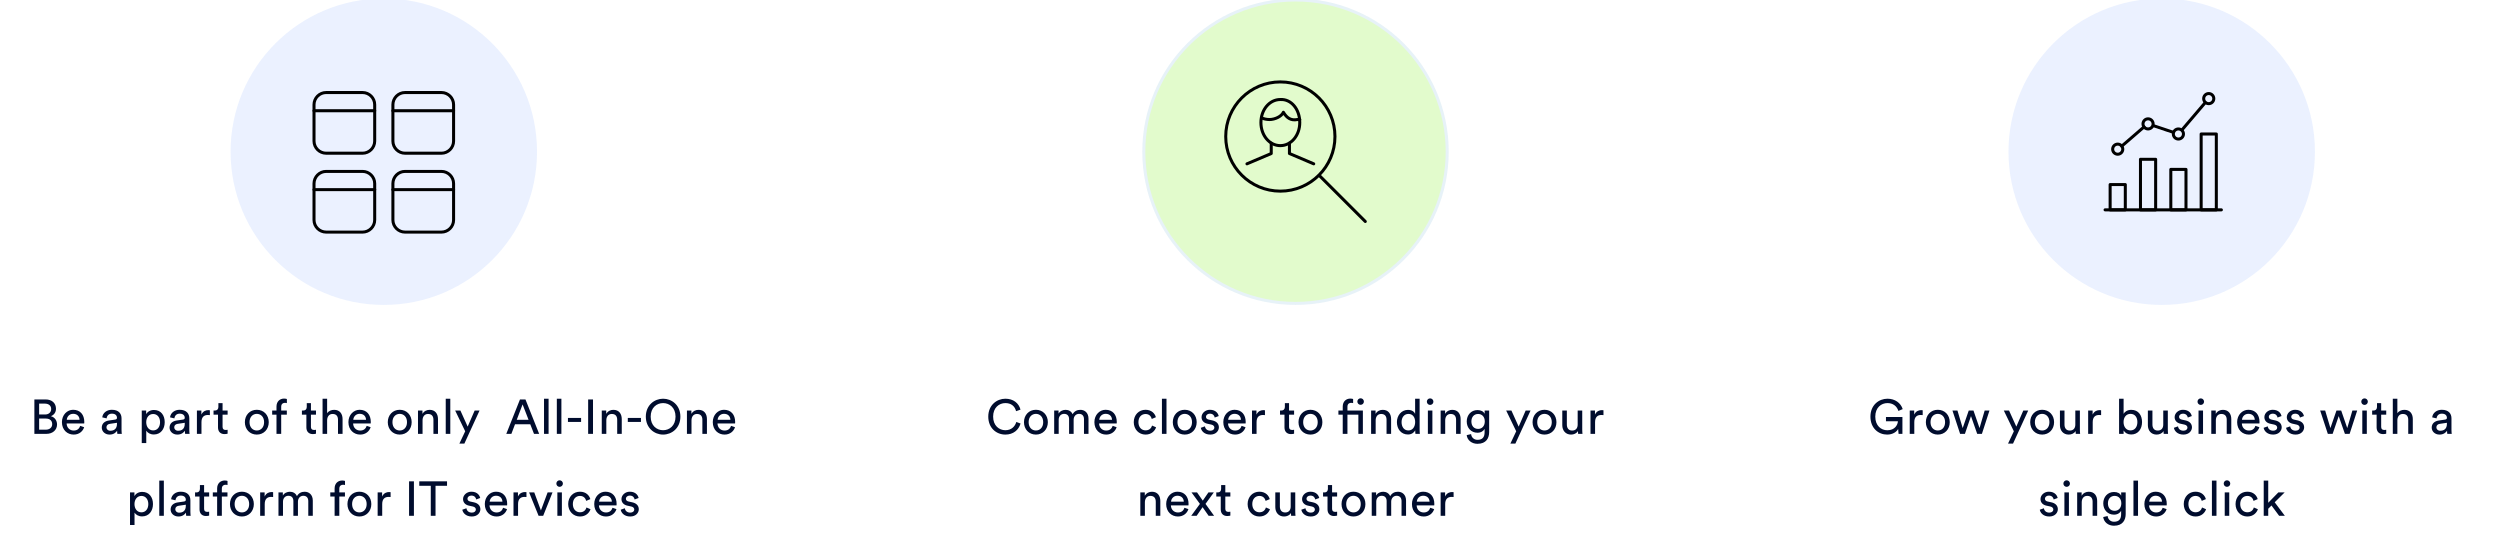 <svg width="824" height="178" viewBox="0 0 824 178" fill="none" xmlns="http://www.w3.org/2000/svg">
<g clip-path="url(#clip0_1_1490)">
<g clip-path="url(#clip1_1_1490)">
<g opacity="0.1">
<circle cx="126.5" cy="50" r="50" fill="#2F70FE"/>
<circle cx="126.5" cy="50" r="50" stroke="#2F70FE"/>
</g>
<path d="M123.5 46.5C123.5 48.7 121.7 50.5 119.5 50.5H107.5C105.3 50.5 103.5 48.7 103.5 46.5V34.5C103.5 32.3 105.3 30.5 107.5 30.5H119.5C121.7 30.5 123.5 32.3 123.5 34.5V46.5Z" stroke="black" stroke-miterlimit="10" stroke-linecap="round" stroke-linejoin="round"/>
<path d="M103.5 36.5H123.5" stroke="black" stroke-miterlimit="10" stroke-linecap="round" stroke-linejoin="round"/>
<path d="M129.5 46.5C129.5 48.7 131.3 50.5 133.5 50.5H145.5C147.7 50.5 149.5 48.7 149.5 46.5V34.5C149.5 32.3 147.7 30.5 145.5 30.5H133.5C131.3 30.5 129.5 32.3 129.5 34.5V46.5Z" stroke="black" stroke-miterlimit="10" stroke-linecap="round" stroke-linejoin="round"/>
<path d="M149.5 36.5H129.5" stroke="black" stroke-miterlimit="10" stroke-linecap="round" stroke-linejoin="round"/>
<path d="M123.5 72.5C123.5 74.7 121.7 76.5 119.5 76.5H107.5C105.3 76.5 103.5 74.7 103.5 72.5V60.5C103.5 58.3 105.3 56.5 107.5 56.5H119.5C121.7 56.5 123.5 58.3 123.5 60.5V72.5Z" stroke="black" stroke-miterlimit="10" stroke-linecap="round" stroke-linejoin="round"/>
<path d="M103.5 62.5H123.5" stroke="black" stroke-miterlimit="10" stroke-linecap="round" stroke-linejoin="round"/>
<path d="M129.5 72.5C129.5 74.7 131.3 76.5 133.5 76.5H145.5C147.7 76.5 149.5 74.7 149.5 72.5V60.5C149.5 58.3 147.7 56.5 145.5 56.5H133.5C131.3 56.5 129.5 58.3 129.5 60.5V72.5Z" stroke="black" stroke-miterlimit="10" stroke-linecap="round" stroke-linejoin="round"/>
<path d="M149.5 62.5H129.5" stroke="black" stroke-miterlimit="10" stroke-linecap="round" stroke-linejoin="round"/>
<path d="M11.331 131.656V143H15.299C17.379 143 18.803 141.704 18.803 139.912C18.803 138.648 18.051 137.496 16.755 137.176C17.747 136.808 18.451 135.944 18.451 134.728C18.451 132.936 17.187 131.656 15.027 131.656H11.331ZM12.899 136.616V133.032H14.787C16.083 133.032 16.867 133.736 16.867 134.808C16.867 135.864 16.115 136.616 14.851 136.616H12.899ZM12.899 141.624V137.96H15.139C16.515 137.96 17.203 138.728 17.203 139.816C17.203 140.92 16.339 141.624 15.075 141.624H12.899ZM22.01 138.36C22.074 137.368 22.842 136.392 24.106 136.392C25.466 136.392 26.186 137.256 26.218 138.36H22.01ZM26.442 140.36C26.154 141.224 25.53 141.912 24.282 141.912C22.986 141.912 21.994 140.952 21.962 139.576H27.754C27.77 139.48 27.786 139.288 27.786 139.096C27.786 136.696 26.458 135.064 24.09 135.064C22.154 135.064 20.41 136.712 20.41 139.128C20.41 141.736 22.218 143.24 24.282 143.24C26.074 143.24 27.306 142.168 27.738 140.808L26.442 140.36ZM33.546 140.936C33.546 142.152 34.554 143.24 36.122 143.24C37.498 143.24 38.266 142.504 38.602 141.96C38.602 142.52 38.65 142.808 38.682 143H40.154C40.122 142.808 40.058 142.408 40.058 141.736V137.88C40.058 136.376 39.162 135.064 36.858 135.064C35.194 135.064 33.866 136.088 33.706 137.56L35.146 137.896C35.242 137 35.834 136.344 36.89 136.344C38.058 136.344 38.554 136.968 38.554 137.72C38.554 137.992 38.426 138.232 37.962 138.296L35.882 138.6C34.554 138.792 33.546 139.56 33.546 140.936ZM36.33 141.976C35.562 141.976 35.082 141.432 35.082 140.856C35.082 140.168 35.562 139.8 36.202 139.704L38.554 139.352V139.704C38.554 141.384 37.562 141.976 36.33 141.976ZM48.209 146.04V141.96C48.625 142.648 49.521 143.208 50.705 143.208C52.961 143.208 54.289 141.432 54.289 139.144C54.289 136.904 53.057 135.128 50.753 135.128C49.505 135.128 48.593 135.736 48.177 136.504V135.304H46.721V146.04H48.209ZM52.753 139.144C52.753 140.728 51.873 141.864 50.481 141.864C49.105 141.864 48.193 140.728 48.193 139.144C48.193 137.608 49.105 136.456 50.481 136.456C51.889 136.456 52.753 137.608 52.753 139.144ZM55.886 140.936C55.886 142.152 56.894 143.24 58.462 143.24C59.838 143.24 60.606 142.504 60.942 141.96C60.942 142.52 60.99 142.808 61.022 143H62.494C62.462 142.808 62.398 142.408 62.398 141.736V137.88C62.398 136.376 61.502 135.064 59.198 135.064C57.534 135.064 56.206 136.088 56.046 137.56L57.486 137.896C57.582 137 58.174 136.344 59.23 136.344C60.398 136.344 60.894 136.968 60.894 137.72C60.894 137.992 60.766 138.232 60.302 138.296L58.222 138.6C56.894 138.792 55.886 139.56 55.886 140.936ZM58.67 141.976C57.902 141.976 57.422 141.432 57.422 140.856C57.422 140.168 57.902 139.8 58.542 139.704L60.894 139.352V139.704C60.894 141.384 59.902 141.976 58.67 141.976ZM69.173 135.224C69.093 135.208 68.885 135.176 68.677 135.176C67.893 135.176 66.933 135.464 66.373 136.648V135.304H64.901V143H66.405V139.144C66.405 137.448 67.253 136.776 68.517 136.776C68.725 136.776 68.949 136.792 69.173 136.824V135.224ZM73.358 132.872H71.982V134.12C71.982 134.792 71.63 135.304 70.798 135.304H70.382V136.664H71.854V140.888C71.854 142.28 72.686 143.08 73.998 143.08C74.51 143.08 74.894 142.984 75.022 142.936V141.656C74.894 141.688 74.622 141.72 74.43 141.72C73.646 141.72 73.358 141.368 73.358 140.664V136.664H75.022V135.304H73.358V132.872ZM84.645 141.896C83.365 141.896 82.245 140.936 82.245 139.144C82.245 137.368 83.365 136.408 84.645 136.408C85.925 136.408 87.045 137.368 87.045 139.144C87.045 140.936 85.925 141.896 84.645 141.896ZM84.645 135.064C82.341 135.064 80.709 136.808 80.709 139.144C80.709 141.496 82.341 143.24 84.645 143.24C86.949 143.24 88.581 141.496 88.581 139.144C88.581 136.808 86.949 135.064 84.645 135.064ZM94.538 136.664V135.304H92.682V134.088C92.682 133.032 93.37 132.776 93.898 132.776C94.282 132.776 94.474 132.84 94.554 132.872V131.528C94.49 131.48 94.17 131.368 93.658 131.368C92.266 131.368 91.13 132.296 91.13 134.008V135.304H89.706V136.664H91.13V143H92.682V136.664H94.538ZM102.486 132.872H101.11V134.12C101.11 134.792 100.758 135.304 99.926 135.304H99.51V136.664H100.982V140.888C100.982 142.28 101.814 143.08 103.126 143.08C103.638 143.08 104.022 142.984 104.15 142.936V141.656C104.022 141.688 103.75 141.72 103.558 141.72C102.774 141.72 102.486 141.368 102.486 140.664V136.664H104.15V135.304H102.486V132.872ZM107.821 138.472C107.853 137.336 108.461 136.44 109.613 136.44C110.957 136.44 111.405 137.304 111.405 138.376V143H112.909V138.12C112.909 136.408 111.997 135.08 110.157 135.08C109.277 135.08 108.381 135.384 107.821 136.2V131.416H106.317V143H107.821V138.472ZM116.438 138.36C116.502 137.368 117.27 136.392 118.534 136.392C119.894 136.392 120.614 137.256 120.646 138.36H116.438ZM120.87 140.36C120.582 141.224 119.958 141.912 118.71 141.912C117.414 141.912 116.422 140.952 116.39 139.576H122.182C122.198 139.48 122.214 139.288 122.214 139.096C122.214 136.696 120.886 135.064 118.518 135.064C116.582 135.064 114.838 136.712 114.838 139.128C114.838 141.736 116.646 143.24 118.71 143.24C120.502 143.24 121.734 142.168 122.166 140.808L120.87 140.36ZM131.75 141.896C130.47 141.896 129.35 140.936 129.35 139.144C129.35 137.368 130.47 136.408 131.75 136.408C133.03 136.408 134.15 137.368 134.15 139.144C134.15 140.936 133.03 141.896 131.75 141.896ZM131.75 135.064C129.446 135.064 127.814 136.808 127.814 139.144C127.814 141.496 129.446 143.24 131.75 143.24C134.054 143.24 135.686 141.496 135.686 139.144C135.686 136.808 134.054 135.064 131.75 135.064ZM139.274 138.552C139.274 137.384 139.882 136.44 141.066 136.44C142.41 136.44 142.858 137.304 142.858 138.376V143H144.362V138.12C144.362 136.408 143.45 135.08 141.61 135.08C140.714 135.08 139.802 135.448 139.242 136.408V135.304H137.77V143H139.274V138.552ZM148.418 143V131.416H146.914V143H148.418ZM153.057 146.216L158.065 135.304H156.449L154.145 140.616L151.745 135.304H150.017L153.329 142.152L151.409 146.216H153.057ZM176.008 143H177.704L173.192 131.656H171.384L166.872 143H168.552L169.752 139.832H174.776L176.008 143ZM172.248 133.288L174.216 138.376H170.312L172.248 133.288ZM180.812 143V131.416H179.308V143H180.812ZM185.035 143V131.416H183.531V143H185.035ZM191.529 139.064V137.752H187.193V139.064H191.529ZM195.454 143V131.656H193.854V143H195.454ZM199.843 138.552C199.843 137.384 200.451 136.44 201.635 136.44C202.979 136.44 203.427 137.304 203.427 138.376V143H204.931V138.12C204.931 136.408 204.019 135.08 202.179 135.08C201.283 135.08 200.371 135.448 199.811 136.408V135.304H198.339V143H199.843V138.552ZM211.259 139.064V137.752H206.923V139.064H211.259ZM214.464 137.32C214.464 134.36 216.448 132.856 218.56 132.856C220.672 132.856 222.656 134.36 222.656 137.32C222.656 140.28 220.672 141.8 218.56 141.8C216.448 141.8 214.464 140.28 214.464 137.32ZM212.864 137.32C212.864 141.112 215.712 143.24 218.56 143.24C221.408 143.24 224.256 141.112 224.256 137.32C224.256 133.528 221.408 131.416 218.56 131.416C215.712 131.416 212.864 133.528 212.864 137.32ZM227.917 138.552C227.917 137.384 228.525 136.44 229.709 136.44C231.053 136.44 231.501 137.304 231.501 138.376V143H233.005V138.12C233.005 136.408 232.093 135.08 230.253 135.08C229.357 135.08 228.445 135.448 227.885 136.408V135.304H226.413V143H227.917V138.552ZM236.533 138.36C236.597 137.368 237.365 136.392 238.629 136.392C239.989 136.392 240.709 137.256 240.741 138.36H236.533ZM240.965 140.36C240.677 141.224 240.053 141.912 238.805 141.912C237.509 141.912 236.517 140.952 236.485 139.576H242.277C242.293 139.48 242.309 139.288 242.309 139.096C242.309 136.696 240.981 135.064 238.613 135.064C236.677 135.064 234.933 136.712 234.933 139.128C234.933 141.736 236.741 143.24 238.805 143.24C240.597 143.24 241.829 142.168 242.261 140.808L240.965 140.36ZM44.34 173.04V168.96C44.756 169.648 45.652 170.208 46.836 170.208C49.092 170.208 50.42 168.432 50.42 166.144C50.42 163.904 49.188 162.128 46.884 162.128C45.636 162.128 44.724 162.736 44.308 163.504V162.304H42.852V173.04H44.34ZM48.884 166.144C48.884 167.728 48.004 168.864 46.612 168.864C45.236 168.864 44.324 167.728 44.324 166.144C44.324 164.608 45.236 163.456 46.612 163.456C48.02 163.456 48.884 164.608 48.884 166.144ZM54.001 170V158.416H52.497V170H54.001ZM56.239 167.936C56.239 169.152 57.247 170.24 58.815 170.24C60.191 170.24 60.959 169.504 61.295 168.96C61.295 169.52 61.343 169.808 61.375 170H62.847C62.815 169.808 62.751 169.408 62.751 168.736V164.88C62.751 163.376 61.855 162.064 59.551 162.064C57.887 162.064 56.559 163.088 56.399 164.56L57.839 164.896C57.935 164 58.527 163.344 59.583 163.344C60.751 163.344 61.247 163.968 61.247 164.72C61.247 164.992 61.119 165.232 60.655 165.296L58.575 165.6C57.247 165.792 56.239 166.56 56.239 167.936ZM59.023 168.976C58.255 168.976 57.775 168.432 57.775 167.856C57.775 167.168 58.255 166.8 58.895 166.704L61.247 166.352V166.704C61.247 168.384 60.255 168.976 59.023 168.976ZM67.27 159.872H65.894V161.12C65.894 161.792 65.542 162.304 64.71 162.304H64.294V163.664H65.766V167.888C65.766 169.28 66.598 170.08 67.91 170.08C68.422 170.08 68.806 169.984 68.934 169.936V168.656C68.806 168.688 68.534 168.72 68.342 168.72C67.558 168.72 67.27 168.368 67.27 167.664V163.664H68.934V162.304H67.27V159.872ZM74.974 163.664V162.304H73.118V161.088C73.118 160.032 73.806 159.776 74.334 159.776C74.718 159.776 74.91 159.84 74.99 159.872V158.528C74.926 158.48 74.606 158.368 74.094 158.368C72.702 158.368 71.566 159.296 71.566 161.008V162.304H70.142V163.664H71.566V170H73.118V163.664H74.974ZM79.729 168.896C78.449 168.896 77.329 167.936 77.329 166.144C77.329 164.368 78.449 163.408 79.729 163.408C81.009 163.408 82.129 164.368 82.129 166.144C82.129 167.936 81.009 168.896 79.729 168.896ZM79.729 162.064C77.425 162.064 75.793 163.808 75.793 166.144C75.793 168.496 77.425 170.24 79.729 170.24C82.033 170.24 83.665 168.496 83.665 166.144C83.665 163.808 82.033 162.064 79.729 162.064ZM90.022 162.224C89.942 162.208 89.734 162.176 89.526 162.176C88.742 162.176 87.782 162.464 87.222 163.648V162.304H85.75V170H87.254V166.144C87.254 164.448 88.102 163.776 89.366 163.776C89.574 163.776 89.798 163.792 90.022 163.824V162.224ZM93.273 170V165.36C93.273 164.208 93.993 163.408 95.065 163.408C96.217 163.408 96.697 164.176 96.697 165.168V170H98.201V165.344C98.201 164.24 98.921 163.408 99.977 163.408C101.113 163.408 101.609 164.16 101.609 165.168V170H103.097V165.008C103.097 162.992 101.785 162.08 100.441 162.08C99.465 162.08 98.473 162.432 97.865 163.536C97.449 162.544 96.521 162.08 95.561 162.08C94.665 162.08 93.705 162.48 93.225 163.328V162.304H91.785V170H93.273ZM113.695 163.664V162.304H111.839V161.088C111.839 160.032 112.527 159.776 113.055 159.776C113.439 159.776 113.631 159.84 113.711 159.872V158.528C113.647 158.48 113.327 158.368 112.815 158.368C111.423 158.368 110.287 159.296 110.287 161.008V162.304H108.863V163.664H110.287V170H111.839V163.664H113.695ZM118.451 168.896C117.171 168.896 116.051 167.936 116.051 166.144C116.051 164.368 117.171 163.408 118.451 163.408C119.731 163.408 120.851 164.368 120.851 166.144C120.851 167.936 119.731 168.896 118.451 168.896ZM118.451 162.064C116.147 162.064 114.515 163.808 114.515 166.144C114.515 168.496 116.147 170.24 118.451 170.24C120.755 170.24 122.387 168.496 122.387 166.144C122.387 163.808 120.755 162.064 118.451 162.064ZM128.744 162.224C128.664 162.208 128.456 162.176 128.248 162.176C127.464 162.176 126.504 162.464 125.944 163.648V162.304H124.472V170H125.976V166.144C125.976 164.448 126.824 163.776 128.088 163.776C128.296 163.776 128.52 163.792 128.744 163.824V162.224ZM136.427 170V158.656H134.827V170H136.427ZM147.343 160.112V158.656H138.191V160.112H141.983V170H143.551V160.112H147.343ZM152.38 168C152.508 168.88 153.404 170.24 155.516 170.24C157.42 170.24 158.332 168.944 158.332 167.856C158.332 166.72 157.596 165.872 156.204 165.568L154.956 165.296C154.364 165.168 154.076 164.832 154.076 164.368C154.076 163.84 154.588 163.344 155.356 163.344C156.572 163.344 156.892 164.224 156.956 164.624L158.284 164.128C158.124 163.44 157.468 162.064 155.356 162.064C153.852 162.064 152.62 163.184 152.62 164.496C152.62 165.584 153.34 166.4 154.54 166.656L155.852 166.944C156.492 167.088 156.844 167.456 156.844 167.936C156.844 168.48 156.38 168.96 155.532 168.96C154.444 168.96 153.836 168.32 153.74 167.52L152.38 168ZM161.392 165.36C161.456 164.368 162.224 163.392 163.488 163.392C164.848 163.392 165.568 164.256 165.6 165.36H161.392ZM165.824 167.36C165.536 168.224 164.912 168.912 163.664 168.912C162.368 168.912 161.376 167.952 161.344 166.576H167.136C167.152 166.48 167.168 166.288 167.168 166.096C167.168 163.696 165.84 162.064 163.472 162.064C161.536 162.064 159.792 163.712 159.792 166.128C159.792 168.736 161.6 170.24 163.664 170.24C165.456 170.24 166.688 169.168 167.12 167.808L165.824 167.36ZM173.52 162.224C173.44 162.208 173.232 162.176 173.024 162.176C172.24 162.176 171.28 162.464 170.72 163.648V162.304H169.248V170H170.752V166.144C170.752 164.448 171.6 163.776 172.864 163.776C173.072 163.776 173.296 163.792 173.52 163.824V162.224ZM182.109 162.304H180.493L178.285 168.24L176.093 162.304H174.397L177.517 170H179.037L182.109 162.304ZM185.196 170V162.304H183.708V170H185.196ZM183.372 159.392C183.372 159.984 183.852 160.464 184.444 160.464C185.052 160.464 185.532 159.984 185.532 159.392C185.532 158.784 185.052 158.304 184.444 158.304C183.852 158.304 183.372 158.784 183.372 159.392ZM191.147 163.456C192.459 163.456 193.019 164.336 193.211 165.088L194.571 164.512C194.251 163.344 193.195 162.064 191.147 162.064C188.955 162.064 187.275 163.744 187.275 166.144C187.275 168.48 188.923 170.24 191.163 170.24C193.163 170.24 194.267 168.944 194.635 167.84L193.307 167.264C193.131 167.872 192.603 168.848 191.163 168.848C189.915 168.848 188.811 167.904 188.811 166.144C188.811 164.352 189.931 163.456 191.147 163.456ZM197.458 165.36C197.522 164.368 198.29 163.392 199.554 163.392C200.914 163.392 201.634 164.256 201.666 165.36H197.458ZM201.89 167.36C201.602 168.224 200.978 168.912 199.73 168.912C198.434 168.912 197.442 167.952 197.41 166.576H203.202C203.218 166.48 203.234 166.288 203.234 166.096C203.234 163.696 201.906 162.064 199.538 162.064C197.602 162.064 195.858 163.712 195.858 166.128C195.858 168.736 197.666 170.24 199.73 170.24C201.522 170.24 202.754 169.168 203.186 167.808L201.89 167.36ZM204.593 168C204.721 168.88 205.617 170.24 207.729 170.24C209.633 170.24 210.545 168.944 210.545 167.856C210.545 166.72 209.809 165.872 208.417 165.568L207.169 165.296C206.577 165.168 206.289 164.832 206.289 164.368C206.289 163.84 206.801 163.344 207.569 163.344C208.785 163.344 209.105 164.224 209.169 164.624L210.497 164.128C210.337 163.44 209.681 162.064 207.569 162.064C206.065 162.064 204.833 163.184 204.833 164.496C204.833 165.584 205.553 166.4 206.753 166.656L208.065 166.944C208.705 167.088 209.057 167.456 209.057 167.936C209.057 168.48 208.593 168.96 207.745 168.96C206.657 168.96 206.049 168.32 205.953 167.52L204.593 168Z" fill="#000C2D"/>
</g>
<g clip-path="url(#clip2_1_1490)">
<g opacity="0.2">
<circle cx="427" cy="50" r="50" fill="#6DED02"/>
<circle cx="427" cy="50" r="50" stroke="#88BDDA"/>
</g>
<g clip-path="url(#clip3_1_1490)">
<path d="M422 63C431.941 63 440 54.941 440 45C440 35.059 431.941 27 422 27C412.059 27 404 35.059 404 45C404 54.941 412.059 63 422 63Z" stroke="black" stroke-miterlimit="10" stroke-linecap="round" stroke-linejoin="round"/>
<path d="M434.8 57.8L450 73" stroke="black" stroke-miterlimit="10" stroke-linecap="round" stroke-linejoin="round"/>
<path d="M419 47.2V50.6L411 54" stroke="black" stroke-miterlimit="10" stroke-linecap="round" stroke-linejoin="round"/>
<path d="M425 47.2V50.6L433 54" stroke="black" stroke-miterlimit="10" stroke-linecap="round" stroke-linejoin="round"/>
<path d="M428.4 40.4C428.4 44.6 425.6 48 422 48C418.4 48 415.6 44.6 415.6 40.4C415.6 36.2 418.4 32.8 422 32.8C425.6 32.6 428.4 36 428.4 40.4Z" stroke="black" stroke-miterlimit="10" stroke-linecap="round" stroke-linejoin="round"/>
<path d="M428.4 39.4C428.2 39.4 428 39.4 427.6 39.4C425.6 39.8 424.2 39 423 37C422.4 38.4 420.2 39.4 418.4 39.4C417.6 39.4 416.4 39.2 415.8 38.8" stroke="black" stroke-miterlimit="10" stroke-linecap="round" stroke-linejoin="round"/>
</g>
<path d="M331.366 143.24C333.974 143.24 335.766 141.72 336.374 139.592L334.982 139.08C334.518 140.632 333.302 141.8 331.366 141.8C329.302 141.8 327.334 140.28 327.334 137.32C327.334 134.36 329.302 132.856 331.366 132.856C333.222 132.856 334.47 133.816 334.902 135.528L336.358 135.016C335.782 132.824 333.958 131.416 331.366 131.416C328.55 131.416 325.734 133.528 325.734 137.32C325.734 141.112 328.438 143.24 331.366 143.24ZM341.437 141.896C340.157 141.896 339.037 140.936 339.037 139.144C339.037 137.368 340.157 136.408 341.437 136.408C342.717 136.408 343.837 137.368 343.837 139.144C343.837 140.936 342.717 141.896 341.437 141.896ZM341.437 135.064C339.133 135.064 337.501 136.808 337.501 139.144C337.501 141.496 339.133 143.24 341.437 143.24C343.741 143.24 345.373 141.496 345.373 139.144C345.373 136.808 343.741 135.064 341.437 135.064ZM348.945 143V138.36C348.945 137.208 349.665 136.408 350.737 136.408C351.889 136.408 352.369 137.176 352.369 138.168V143H353.873V138.344C353.873 137.24 354.593 136.408 355.649 136.408C356.785 136.408 357.281 137.16 357.281 138.168V143H358.769V138.008C358.769 135.992 357.457 135.08 356.113 135.08C355.137 135.08 354.145 135.432 353.537 136.536C353.121 135.544 352.193 135.08 351.233 135.08C350.337 135.08 349.377 135.48 348.897 136.328V135.304H347.457V143H348.945ZM362.312 138.36C362.376 137.368 363.144 136.392 364.408 136.392C365.768 136.392 366.488 137.256 366.52 138.36H362.312ZM366.744 140.36C366.456 141.224 365.832 141.912 364.584 141.912C363.288 141.912 362.296 140.952 362.264 139.576H368.056C368.072 139.48 368.088 139.288 368.088 139.096C368.088 136.696 366.76 135.064 364.392 135.064C362.456 135.064 360.712 136.712 360.712 139.128C360.712 141.736 362.52 143.24 364.584 143.24C366.376 143.24 367.608 142.168 368.04 140.808L366.744 140.36ZM377.56 136.456C378.872 136.456 379.432 137.336 379.624 138.088L380.984 137.512C380.664 136.344 379.608 135.064 377.56 135.064C375.368 135.064 373.688 136.744 373.688 139.144C373.688 141.48 375.336 143.24 377.576 143.24C379.576 143.24 380.68 141.944 381.048 140.84L379.72 140.264C379.544 140.872 379.016 141.848 377.576 141.848C376.328 141.848 375.224 140.904 375.224 139.144C375.224 137.352 376.344 136.456 377.56 136.456ZM384.476 143V131.416H382.972V143H384.476ZM390.491 141.896C389.211 141.896 388.091 140.936 388.091 139.144C388.091 137.368 389.211 136.408 390.491 136.408C391.771 136.408 392.891 137.368 392.891 139.144C392.891 140.936 391.771 141.896 390.491 141.896ZM390.491 135.064C388.187 135.064 386.555 136.808 386.555 139.144C386.555 141.496 388.187 143.24 390.491 143.24C392.795 143.24 394.427 141.496 394.427 139.144C394.427 136.808 392.795 135.064 390.491 135.064ZM395.791 141C395.919 141.88 396.815 143.24 398.927 143.24C400.831 143.24 401.743 141.944 401.743 140.856C401.743 139.72 401.007 138.872 399.615 138.568L398.367 138.296C397.775 138.168 397.487 137.832 397.487 137.368C397.487 136.84 397.999 136.344 398.767 136.344C399.983 136.344 400.303 137.224 400.367 137.624L401.695 137.128C401.535 136.44 400.879 135.064 398.767 135.064C397.263 135.064 396.031 136.184 396.031 137.496C396.031 138.584 396.751 139.4 397.951 139.656L399.263 139.944C399.903 140.088 400.255 140.456 400.255 140.936C400.255 141.48 399.791 141.96 398.943 141.96C397.855 141.96 397.247 141.32 397.151 140.52L395.791 141ZM404.804 138.36C404.868 137.368 405.636 136.392 406.9 136.392C408.26 136.392 408.98 137.256 409.012 138.36H404.804ZM409.236 140.36C408.948 141.224 408.324 141.912 407.076 141.912C405.78 141.912 404.788 140.952 404.756 139.576H410.548C410.564 139.48 410.58 139.288 410.58 139.096C410.58 136.696 409.252 135.064 406.884 135.064C404.948 135.064 403.204 136.712 403.204 139.128C403.204 141.736 405.012 143.24 407.076 143.24C408.868 143.24 410.1 142.168 410.532 140.808L409.236 140.36ZM416.931 135.224C416.851 135.208 416.643 135.176 416.435 135.176C415.651 135.176 414.691 135.464 414.131 136.648V135.304H412.659V143H414.163V139.144C414.163 137.448 415.011 136.776 416.275 136.776C416.483 136.776 416.707 136.792 416.931 136.824V135.224ZM424.87 132.872H423.494V134.12C423.494 134.792 423.142 135.304 422.31 135.304H421.894V136.664H423.366V140.888C423.366 142.28 424.198 143.08 425.51 143.08C426.022 143.08 426.406 142.984 426.534 142.936V141.656C426.406 141.688 426.134 141.72 425.942 141.72C425.158 141.72 424.87 141.368 424.87 140.664V136.664H426.534V135.304H424.87V132.872ZM431.92 141.896C430.64 141.896 429.52 140.936 429.52 139.144C429.52 137.368 430.64 136.408 431.92 136.408C433.2 136.408 434.32 137.368 434.32 139.144C434.32 140.936 433.2 141.896 431.92 141.896ZM431.92 135.064C429.616 135.064 427.984 136.808 427.984 139.144C427.984 141.496 429.616 143.24 431.92 143.24C434.224 143.24 435.856 141.496 435.856 139.144C435.856 136.808 434.224 135.064 431.92 135.064ZM445.092 131.368C443.7 131.368 442.564 132.296 442.564 134.008V135.304H441.14V136.664H442.564V143H444.116V136.664H447.716V143H449.204V135.304H444.116V134.072C444.116 133.016 444.804 132.776 445.332 132.776C445.716 132.776 445.908 132.84 445.988 132.872V131.528C445.924 131.48 445.604 131.368 445.092 131.368ZM447.38 132.36C447.38 132.952 447.86 133.432 448.452 133.432C449.06 133.432 449.54 132.952 449.54 132.36C449.54 131.752 449.06 131.272 448.452 131.272C447.86 131.272 447.38 131.752 447.38 132.36ZM453.42 138.552C453.42 137.384 454.028 136.44 455.212 136.44C456.556 136.44 457.004 137.304 457.004 138.376V143H458.508V138.12C458.508 136.408 457.596 135.08 455.756 135.08C454.86 135.08 453.948 135.448 453.388 136.408V135.304H451.916V143H453.42V138.552ZM461.957 139.128C461.957 137.544 462.853 136.424 464.229 136.424C465.605 136.424 466.437 137.512 466.437 139.096C466.437 140.68 465.589 141.88 464.213 141.88C462.773 141.88 461.957 140.712 461.957 139.128ZM466.453 141.96C466.453 142.424 466.501 142.824 466.533 143H467.989C467.973 142.872 467.909 142.312 467.909 141.576V131.416H466.421V136.392C466.165 135.768 465.429 135.096 464.069 135.096C461.893 135.096 460.421 136.952 460.421 139.128C460.421 141.416 461.813 143.208 464.069 143.208C465.269 143.208 466.085 142.568 466.453 141.832V141.96ZM472.115 143V135.304H470.627V143H472.115ZM470.291 132.392C470.291 132.984 470.771 133.464 471.363 133.464C471.971 133.464 472.451 132.984 472.451 132.392C472.451 131.784 471.971 131.304 471.363 131.304C470.771 131.304 470.291 131.784 470.291 132.392ZM476.338 138.552C476.338 137.384 476.946 136.44 478.13 136.44C479.474 136.44 479.922 137.304 479.922 138.376V143H481.426V138.12C481.426 136.408 480.514 135.08 478.674 135.08C477.778 135.08 476.866 135.448 476.306 136.408V135.304H474.834V143H476.338V138.552ZM483.418 143.416C483.61 145.064 485.05 146.28 486.97 146.28C489.866 146.28 490.826 144.376 490.826 142.424V135.304H489.338V136.376C488.954 135.608 488.154 135.16 486.97 135.16C484.858 135.16 483.434 136.824 483.434 138.904C483.434 141.08 484.922 142.632 486.97 142.632C488.122 142.632 488.954 142.072 489.322 141.368V142.472C489.322 144.136 488.586 144.968 486.97 144.968C485.802 144.968 484.986 144.152 484.874 143.08L483.418 143.416ZM487.194 141.368C485.834 141.368 484.97 140.408 484.97 138.904C484.97 137.416 485.866 136.44 487.194 136.44C488.49 136.44 489.386 137.416 489.386 138.904C489.386 140.392 488.49 141.368 487.194 141.368ZM499.468 146.216L504.476 135.304H502.86L500.556 140.616L498.156 135.304H496.428L499.74 142.152L497.82 146.216H499.468ZM509.067 141.896C507.787 141.896 506.667 140.936 506.667 139.144C506.667 137.368 507.787 136.408 509.067 136.408C510.347 136.408 511.467 137.368 511.467 139.144C511.467 140.936 510.347 141.896 509.067 141.896ZM509.067 135.064C506.763 135.064 505.131 136.808 505.131 139.144C505.131 141.496 506.763 143.24 509.067 143.24C511.371 143.24 513.003 141.496 513.003 139.144C513.003 136.808 511.371 135.064 509.067 135.064ZM520.081 142.072C520.081 142.392 520.113 142.824 520.145 143H521.585C521.553 142.728 521.505 142.184 521.505 141.576V135.304H520.001V139.944C520.001 141.112 519.393 141.912 518.177 141.912C516.913 141.912 516.433 140.984 516.433 139.928V135.304H514.929V140.152C514.929 141.896 516.017 143.24 517.809 143.24C518.705 143.24 519.665 142.872 520.081 142.072ZM528.503 135.224C528.423 135.208 528.215 135.176 528.007 135.176C527.223 135.176 526.263 135.464 525.703 136.648V135.304H524.231V143H525.735V139.144C525.735 137.448 526.583 136.776 527.847 136.776C528.055 136.776 528.279 136.792 528.503 136.824V135.224ZM377.355 165.552C377.355 164.384 377.963 163.44 379.147 163.44C380.491 163.44 380.939 164.304 380.939 165.376V170H382.443V165.12C382.443 163.408 381.531 162.08 379.691 162.08C378.795 162.08 377.883 162.448 377.323 163.408V162.304H375.851V170H377.355V165.552ZM385.972 165.36C386.036 164.368 386.804 163.392 388.068 163.392C389.428 163.392 390.148 164.256 390.18 165.36H385.972ZM390.404 167.36C390.116 168.224 389.492 168.912 388.244 168.912C386.948 168.912 385.956 167.952 385.924 166.576H391.716C391.732 166.48 391.748 166.288 391.748 166.096C391.748 163.696 390.42 162.064 388.052 162.064C386.116 162.064 384.372 163.712 384.372 166.128C384.372 168.736 386.18 170.24 388.244 170.24C390.036 170.24 391.268 169.168 391.7 167.808L390.404 167.36ZM392.629 170H394.421L396.373 167.168L398.357 170H400.165C399.701 169.376 397.797 166.704 397.333 166.08L400.069 162.304H398.293L396.437 165.008L394.549 162.304H392.725L395.493 166.08L392.629 170ZM403.863 159.872H402.487V161.12C402.487 161.792 402.135 162.304 401.303 162.304H400.887V163.664H402.359V167.888C402.359 169.28 403.191 170.08 404.503 170.08C405.015 170.08 405.399 169.984 405.527 169.936V168.656C405.399 168.688 405.127 168.72 404.935 168.72C404.151 168.72 403.863 168.368 403.863 167.664V163.664H405.527V162.304H403.863V159.872ZM415.086 163.456C416.398 163.456 416.958 164.336 417.15 165.088L418.51 164.512C418.19 163.344 417.134 162.064 415.086 162.064C412.894 162.064 411.214 163.744 411.214 166.144C411.214 168.48 412.862 170.24 415.102 170.24C417.102 170.24 418.206 168.944 418.574 167.84L417.246 167.264C417.07 167.872 416.542 168.848 415.102 168.848C413.854 168.848 412.75 167.904 412.75 166.144C412.75 164.352 413.87 163.456 415.086 163.456ZM425.493 169.072C425.493 169.392 425.525 169.824 425.557 170H426.997C426.965 169.728 426.917 169.184 426.917 168.576V162.304H425.413V166.944C425.413 168.112 424.805 168.912 423.589 168.912C422.325 168.912 421.845 167.984 421.845 166.928V162.304H420.341V167.152C420.341 168.896 421.429 170.24 423.221 170.24C424.117 170.24 425.077 169.872 425.493 169.072ZM428.923 168C429.051 168.88 429.947 170.24 432.059 170.24C433.963 170.24 434.875 168.944 434.875 167.856C434.875 166.72 434.139 165.872 432.747 165.568L431.499 165.296C430.907 165.168 430.619 164.832 430.619 164.368C430.619 163.84 431.131 163.344 431.899 163.344C433.115 163.344 433.435 164.224 433.499 164.624L434.827 164.128C434.667 163.44 434.011 162.064 431.899 162.064C430.395 162.064 429.163 163.184 429.163 164.496C429.163 165.584 429.883 166.4 431.083 166.656L432.395 166.944C433.035 167.088 433.387 167.456 433.387 167.936C433.387 168.48 432.923 168.96 432.075 168.96C430.987 168.96 430.379 168.32 430.283 167.52L428.923 168ZM439.053 159.872H437.677V161.12C437.677 161.792 437.325 162.304 436.493 162.304H436.077V163.664H437.549V167.888C437.549 169.28 438.381 170.08 439.693 170.08C440.206 170.08 440.589 169.984 440.717 169.936V168.656C440.589 168.688 440.318 168.72 440.125 168.72C439.341 168.72 439.053 168.368 439.053 167.664V163.664H440.717V162.304H439.053V159.872ZM446.103 168.896C444.823 168.896 443.703 167.936 443.703 166.144C443.703 164.368 444.823 163.408 446.103 163.408C447.383 163.408 448.503 164.368 448.503 166.144C448.503 167.936 447.383 168.896 446.103 168.896ZM446.103 162.064C443.799 162.064 442.167 163.808 442.167 166.144C442.167 168.496 443.799 170.24 446.103 170.24C448.407 170.24 450.039 168.496 450.039 166.144C450.039 163.808 448.407 162.064 446.103 162.064ZM453.611 170V165.36C453.611 164.208 454.331 163.408 455.403 163.408C456.555 163.408 457.035 164.176 457.035 165.168V170H458.539V165.344C458.539 164.24 459.259 163.408 460.315 163.408C461.451 163.408 461.947 164.16 461.947 165.168V170H463.435V165.008C463.435 162.992 462.123 162.08 460.779 162.08C459.803 162.08 458.811 162.432 458.203 163.536C457.787 162.544 456.859 162.08 455.899 162.08C455.003 162.08 454.043 162.48 453.563 163.328V162.304H452.123V170H453.611ZM466.978 165.36C467.042 164.368 467.81 163.392 469.074 163.392C470.434 163.392 471.154 164.256 471.186 165.36H466.978ZM471.41 167.36C471.122 168.224 470.498 168.912 469.25 168.912C467.954 168.912 466.962 167.952 466.93 166.576H472.722C472.738 166.48 472.754 166.288 472.754 166.096C472.754 163.696 471.426 162.064 469.058 162.064C467.122 162.064 465.378 163.712 465.378 166.128C465.378 168.736 467.186 170.24 469.25 170.24C471.042 170.24 472.274 169.168 472.706 167.808L471.41 167.36ZM479.106 162.224C479.026 162.208 478.818 162.176 478.61 162.176C477.826 162.176 476.866 162.464 476.306 163.648V162.304H474.834V170H476.338V166.144C476.338 164.448 477.186 163.776 478.45 163.776C478.658 163.776 478.882 163.792 479.106 163.824V162.224Z" fill="#000C2D"/>
</g>
<g clip-path="url(#clip4_1_1490)">
<g opacity="0.1">
<circle cx="712.5" cy="50" r="50" fill="#2F70FE"/>
<circle cx="712.5" cy="50" r="50" stroke="#2F70FE"/>
</g>
<g clip-path="url(#clip5_1_1490)">
<path d="M693.833 69.167H732.167" stroke="black" stroke-miterlimit="10" stroke-linecap="round" stroke-linejoin="round"/>
<path d="M700.5 60.834H695.5V69.167H700.5V60.834Z" stroke="black" stroke-miterlimit="10" stroke-linecap="round" stroke-linejoin="round"/>
<path d="M710.5 52.5H705.5V69.167H710.5V52.5Z" stroke="black" stroke-miterlimit="10" stroke-linecap="round" stroke-linejoin="round"/>
<path d="M720.5 55.834H715.5V69.167H720.5V55.834Z" stroke="black" stroke-miterlimit="10" stroke-linecap="round" stroke-linejoin="round"/>
<path d="M730.5 44.167H725.5V69.167H730.5V44.167Z" stroke="black" stroke-miterlimit="10" stroke-linecap="round" stroke-linejoin="round"/>
<path d="M698 50.833C698.92 50.833 699.667 50.087 699.667 49.167C699.667 48.246 698.92 47.5 698 47.5C697.08 47.5 696.333 48.246 696.333 49.167C696.333 50.087 697.08 50.833 698 50.833Z" stroke="black" stroke-miterlimit="10" stroke-linecap="round" stroke-linejoin="round"/>
<path d="M708 42.5C708.92 42.5 709.667 41.754 709.667 40.834C709.667 39.913 708.92 39.167 708 39.167C707.08 39.167 706.333 39.913 706.333 40.834C706.333 41.754 707.08 42.5 708 42.5Z" stroke="black" stroke-miterlimit="10" stroke-linecap="round" stroke-linejoin="round"/>
<path d="M718 45.833C718.92 45.833 719.667 45.087 719.667 44.167C719.667 43.246 718.92 42.5 718 42.5C717.08 42.5 716.333 43.246 716.333 44.167C716.333 45.087 717.08 45.833 718 45.833Z" stroke="black" stroke-miterlimit="10" stroke-linecap="round" stroke-linejoin="round"/>
<path d="M728 34.167C728.92 34.167 729.667 33.421 729.667 32.5C729.667 31.58 728.92 30.834 728 30.834C727.08 30.834 726.333 31.58 726.333 32.5C726.333 33.421 727.08 34.167 728 34.167Z" stroke="black" stroke-miterlimit="10" stroke-linecap="round" stroke-linejoin="round"/>
<path d="M699.333 48.167L706.667 41.834" stroke="black" stroke-miterlimit="10" stroke-linecap="round" stroke-linejoin="round"/>
<path d="M709.5 41.334L716.5 43.667" stroke="black" stroke-miterlimit="10" stroke-linejoin="round"/>
<path d="M726.833 33.834L719.167 42.834" stroke="black" stroke-miterlimit="10" stroke-linecap="round" stroke-linejoin="round"/>
</g>
<path d="M627.037 143V137.448H621.613V138.856H625.549C625.485 140.024 624.573 141.816 622.045 141.816C620.013 141.816 618.093 140.328 618.093 137.32C618.093 134.312 620.077 132.856 622.109 132.856C623.869 132.856 625.197 133.816 625.709 135.448L627.133 134.84C626.477 132.792 624.573 131.416 622.109 131.416C619.309 131.416 616.493 133.48 616.493 137.32C616.493 141.16 619.149 143.24 621.997 143.24C623.901 143.24 625.133 142.296 625.629 141.4L625.773 143H627.037ZM633.72 135.224C633.64 135.208 633.432 135.176 633.224 135.176C632.44 135.176 631.48 135.464 630.92 136.648V135.304H629.448V143H630.952V139.144C630.952 137.448 631.8 136.776 633.064 136.776C633.272 136.776 633.496 136.792 633.72 136.824V135.224ZM638.701 141.896C637.421 141.896 636.301 140.936 636.301 139.144C636.301 137.368 637.421 136.408 638.701 136.408C639.981 136.408 641.101 137.368 641.101 139.144C641.101 140.936 639.981 141.896 638.701 141.896ZM638.701 135.064C636.397 135.064 634.765 136.808 634.765 139.144C634.765 141.496 636.397 143.24 638.701 143.24C641.005 143.24 642.637 141.496 642.637 139.144C642.637 136.808 641.005 135.064 638.701 135.064ZM648.901 135.304L646.901 141.096L645.173 135.304H643.525L646.053 143H647.637L649.637 137.144L651.685 143H653.237L655.733 135.304H654.149L652.453 141.096L650.453 135.304H648.901ZM663.492 146.216L668.5 135.304H666.884L664.58 140.616L662.18 135.304H660.452L663.764 142.152L661.844 146.216H663.492ZM673.091 141.896C671.811 141.896 670.691 140.936 670.691 139.144C670.691 137.368 671.811 136.408 673.091 136.408C674.371 136.408 675.491 137.368 675.491 139.144C675.491 140.936 674.371 141.896 673.091 141.896ZM673.091 135.064C670.787 135.064 669.155 136.808 669.155 139.144C669.155 141.496 670.787 143.24 673.091 143.24C675.395 143.24 677.027 141.496 677.027 139.144C677.027 136.808 675.395 135.064 673.091 135.064ZM684.105 142.072C684.105 142.392 684.137 142.824 684.169 143H685.609C685.577 142.728 685.529 142.184 685.529 141.576V135.304H684.025V139.944C684.025 141.112 683.417 141.912 682.201 141.912C680.937 141.912 680.457 140.984 680.457 139.928V135.304H678.953V140.152C678.953 141.896 680.041 143.24 681.833 143.24C682.729 143.24 683.689 142.872 684.105 142.072ZM692.527 135.224C692.447 135.208 692.239 135.176 692.031 135.176C691.247 135.176 690.287 135.464 689.727 136.648V135.304H688.255V143H689.759V139.144C689.759 137.448 690.607 136.776 691.871 136.776C692.079 136.776 692.303 136.792 692.527 136.824V135.224ZM699.938 143V141.88C700.418 142.712 701.298 143.208 702.434 143.208C704.722 143.208 706.018 141.4 706.018 139.112C706.018 136.872 704.818 135.08 702.482 135.08C701.202 135.08 700.306 135.704 699.938 136.392V131.416H698.45V143H699.938ZM704.482 139.112C704.482 140.776 703.586 141.864 702.21 141.864C700.882 141.864 699.922 140.776 699.922 139.112C699.922 137.448 700.882 136.408 702.21 136.408C703.602 136.408 704.482 137.448 704.482 139.112ZM713.089 142.072C713.089 142.392 713.121 142.824 713.153 143H714.593C714.561 142.728 714.513 142.184 714.513 141.576V135.304H713.009V139.944C713.009 141.112 712.401 141.912 711.185 141.912C709.921 141.912 709.441 140.984 709.441 139.928V135.304H707.937V140.152C707.937 141.896 709.025 143.24 710.817 143.24C711.713 143.24 712.673 142.872 713.089 142.072ZM716.519 141C716.647 141.88 717.543 143.24 719.655 143.24C721.559 143.24 722.471 141.944 722.471 140.856C722.471 139.72 721.735 138.872 720.343 138.568L719.095 138.296C718.503 138.168 718.215 137.832 718.215 137.368C718.215 136.84 718.727 136.344 719.495 136.344C720.711 136.344 721.031 137.224 721.095 137.624L722.423 137.128C722.263 136.44 721.607 135.064 719.495 135.064C717.991 135.064 716.759 136.184 716.759 137.496C716.759 138.584 717.479 139.4 718.679 139.656L719.991 139.944C720.631 140.088 720.983 140.456 720.983 140.936C720.983 141.48 720.519 141.96 719.671 141.96C718.583 141.96 717.975 141.32 717.879 140.52L716.519 141ZM726.121 143V135.304H724.633V143H726.121ZM724.297 132.392C724.297 132.984 724.777 133.464 725.369 133.464C725.977 133.464 726.457 132.984 726.457 132.392C726.457 131.784 725.977 131.304 725.369 131.304C724.777 131.304 724.297 131.784 724.297 132.392ZM730.344 138.552C730.344 137.384 730.952 136.44 732.136 136.44C733.48 136.44 733.928 137.304 733.928 138.376V143H735.432V138.12C735.432 136.408 734.52 135.08 732.68 135.08C731.784 135.08 730.872 135.448 730.312 136.408V135.304H728.84V143H730.344V138.552ZM738.961 138.36C739.025 137.368 739.793 136.392 741.057 136.392C742.417 136.392 743.137 137.256 743.169 138.36H738.961ZM743.393 140.36C743.105 141.224 742.481 141.912 741.233 141.912C739.937 141.912 738.945 140.952 738.913 139.576H744.705C744.721 139.48 744.737 139.288 744.737 139.096C744.737 136.696 743.409 135.064 741.041 135.064C739.105 135.064 737.361 136.712 737.361 139.128C737.361 141.736 739.169 143.24 741.233 143.24C743.025 143.24 744.257 142.168 744.689 140.808L743.393 140.36ZM746.097 141C746.225 141.88 747.121 143.24 749.233 143.24C751.137 143.24 752.049 141.944 752.049 140.856C752.049 139.72 751.313 138.872 749.921 138.568L748.673 138.296C748.081 138.168 747.793 137.832 747.793 137.368C747.793 136.84 748.305 136.344 749.073 136.344C750.289 136.344 750.609 137.224 750.673 137.624L752.001 137.128C751.841 136.44 751.185 135.064 749.073 135.064C747.569 135.064 746.337 136.184 746.337 137.496C746.337 138.584 747.057 139.4 748.257 139.656L749.569 139.944C750.209 140.088 750.561 140.456 750.561 140.936C750.561 141.48 750.097 141.96 749.249 141.96C748.161 141.96 747.553 141.32 747.457 140.52L746.097 141ZM753.491 141C753.619 141.88 754.515 143.24 756.627 143.24C758.531 143.24 759.443 141.944 759.443 140.856C759.443 139.72 758.707 138.872 757.315 138.568L756.067 138.296C755.475 138.168 755.187 137.832 755.187 137.368C755.187 136.84 755.699 136.344 756.467 136.344C757.683 136.344 758.003 137.224 758.067 137.624L759.395 137.128C759.235 136.44 758.579 135.064 756.467 135.064C754.963 135.064 753.731 136.184 753.731 137.496C753.731 138.584 754.451 139.4 755.651 139.656L756.963 139.944C757.603 140.088 757.955 140.456 757.955 140.936C757.955 141.48 757.491 141.96 756.643 141.96C755.555 141.96 754.947 141.32 754.851 140.52L753.491 141ZM770.101 135.304L768.101 141.096L766.373 135.304H764.725L767.253 143H768.837L770.837 137.144L772.885 143H774.437L776.933 135.304H775.349L773.653 141.096L771.653 135.304H770.101ZM780.101 143V135.304H778.613V143H780.101ZM778.277 132.392C778.277 132.984 778.757 133.464 779.349 133.464C779.957 133.464 780.437 132.984 780.437 132.392C780.437 131.784 779.957 131.304 779.349 131.304C778.757 131.304 778.277 131.784 778.277 132.392ZM784.836 132.872H783.46V134.12C783.46 134.792 783.108 135.304 782.276 135.304H781.86V136.664H783.332V140.888C783.332 142.28 784.164 143.08 785.476 143.08C785.988 143.08 786.372 142.984 786.5 142.936V141.656C786.372 141.688 786.1 141.72 785.908 141.72C785.124 141.72 784.836 141.368 784.836 140.664V136.664H786.5V135.304H784.836V132.872ZM790.171 138.472C790.203 137.336 790.811 136.44 791.963 136.44C793.307 136.44 793.755 137.304 793.755 138.376V143H795.259V138.12C795.259 136.408 794.347 135.08 792.507 135.08C791.627 135.08 790.731 135.384 790.171 136.2V131.416H788.667V143H790.171V138.472ZM801.492 140.936C801.492 142.152 802.5 143.24 804.068 143.24C805.444 143.24 806.212 142.504 806.548 141.96C806.548 142.52 806.596 142.808 806.628 143H808.1C808.068 142.808 808.004 142.408 808.004 141.736V137.88C808.004 136.376 807.108 135.064 804.804 135.064C803.14 135.064 801.812 136.088 801.652 137.56L803.092 137.896C803.188 137 803.78 136.344 804.836 136.344C806.004 136.344 806.5 136.968 806.5 137.72C806.5 137.992 806.372 138.232 805.908 138.296L803.828 138.6C802.5 138.792 801.492 139.56 801.492 140.936ZM804.276 141.976C803.508 141.976 803.028 141.432 803.028 140.856C803.028 140.168 803.508 139.8 804.148 139.704L806.5 139.352V139.704C806.5 141.384 805.508 141.976 804.276 141.976ZM672.313 168C672.441 168.88 673.337 170.24 675.449 170.24C677.353 170.24 678.265 168.944 678.265 167.856C678.265 166.72 677.529 165.872 676.137 165.568L674.889 165.296C674.297 165.168 674.009 164.832 674.009 164.368C674.009 163.84 674.521 163.344 675.289 163.344C676.505 163.344 676.825 164.224 676.889 164.624L678.217 164.128C678.057 163.44 677.401 162.064 675.289 162.064C673.785 162.064 672.553 163.184 672.553 164.496C672.553 165.584 673.273 166.4 674.473 166.656L675.785 166.944C676.425 167.088 676.777 167.456 676.777 167.936C676.777 168.48 676.313 168.96 675.465 168.96C674.377 168.96 673.769 168.32 673.673 167.52L672.313 168ZM681.915 170V162.304H680.427V170H681.915ZM680.091 159.392C680.091 159.984 680.571 160.464 681.163 160.464C681.771 160.464 682.251 159.984 682.251 159.392C682.251 158.784 681.771 158.304 681.163 158.304C680.571 158.304 680.091 158.784 680.091 159.392ZM686.138 165.552C686.138 164.384 686.746 163.44 687.93 163.44C689.274 163.44 689.722 164.304 689.722 165.376V170H691.226V165.12C691.226 163.408 690.314 162.08 688.474 162.08C687.578 162.08 686.666 162.448 686.106 163.408V162.304H684.634V170H686.138V165.552ZM693.218 170.416C693.41 172.064 694.85 173.28 696.77 173.28C699.666 173.28 700.626 171.376 700.626 169.424V162.304H699.138V163.376C698.754 162.608 697.954 162.16 696.77 162.16C694.658 162.16 693.234 163.824 693.234 165.904C693.234 168.08 694.722 169.632 696.77 169.632C697.922 169.632 698.754 169.072 699.122 168.368V169.472C699.122 171.136 698.386 171.968 696.77 171.968C695.602 171.968 694.786 171.152 694.674 170.08L693.218 170.416ZM696.994 168.368C695.634 168.368 694.77 167.408 694.77 165.904C694.77 164.416 695.666 163.44 696.994 163.44C698.29 163.44 699.186 164.416 699.186 165.904C699.186 167.392 698.29 168.368 696.994 168.368ZM704.692 170V158.416H703.188V170H704.692ZM708.387 165.36C708.451 164.368 709.219 163.392 710.483 163.392C711.843 163.392 712.563 164.256 712.595 165.36H708.387ZM712.819 167.36C712.531 168.224 711.907 168.912 710.659 168.912C709.363 168.912 708.371 167.952 708.339 166.576H714.131C714.147 166.48 714.163 166.288 714.163 166.096C714.163 163.696 712.835 162.064 710.467 162.064C708.531 162.064 706.787 163.712 706.787 166.128C706.787 168.736 708.595 170.24 710.659 170.24C712.451 170.24 713.683 169.168 714.115 167.808L712.819 167.36ZM723.635 163.456C724.947 163.456 725.507 164.336 725.699 165.088L727.059 164.512C726.739 163.344 725.683 162.064 723.635 162.064C721.443 162.064 719.763 163.744 719.763 166.144C719.763 168.48 721.411 170.24 723.651 170.24C725.651 170.24 726.755 168.944 727.123 167.84L725.795 167.264C725.619 167.872 725.091 168.848 723.651 168.848C722.403 168.848 721.299 167.904 721.299 166.144C721.299 164.352 722.419 163.456 723.635 163.456ZM730.551 170V158.416H729.047V170H730.551ZM734.758 170V162.304H733.27V170H734.758ZM732.934 159.392C732.934 159.984 733.414 160.464 734.006 160.464C734.614 160.464 735.094 159.984 735.094 159.392C735.094 158.784 734.614 158.304 734.006 158.304C733.414 158.304 732.934 158.784 732.934 159.392ZM740.709 163.456C742.021 163.456 742.581 164.336 742.773 165.088L744.133 164.512C743.813 163.344 742.757 162.064 740.709 162.064C738.517 162.064 736.837 163.744 736.837 166.144C736.837 168.48 738.485 170.24 740.725 170.24C742.725 170.24 743.829 168.944 744.197 167.84L742.869 167.264C742.693 167.872 742.165 168.848 740.725 168.848C739.477 168.848 738.373 167.904 738.373 166.144C738.373 164.352 739.493 163.456 740.709 163.456ZM753.017 162.304H750.937L747.609 165.712V158.416H746.121V170H747.609V167.68L748.681 166.608L751.193 170H753.081L749.737 165.552L753.017 162.304Z" fill="#000C2D"/>
</g>
</g>
<defs>
<clipPath id="clip0_1_1490">
<rect width="824" height="178" fill="white"/>
</clipPath>
<clipPath id="clip1_1_1490">
<rect width="253" height="178" fill="white"/>
</clipPath>
<clipPath id="clip2_1_1490">
<rect width="236" height="178" fill="white" transform="translate(309)"/>
</clipPath>
<clipPath id="clip3_1_1490">
<rect width="48" height="48" fill="white" transform="translate(403 26)"/>
</clipPath>
<clipPath id="clip4_1_1490">
<rect width="223" height="178" fill="white" transform="translate(601)"/>
</clipPath>
<clipPath id="clip5_1_1490">
<rect width="40" height="40" fill="white" transform="translate(693 30)"/>
</clipPath>
</defs>
</svg>
